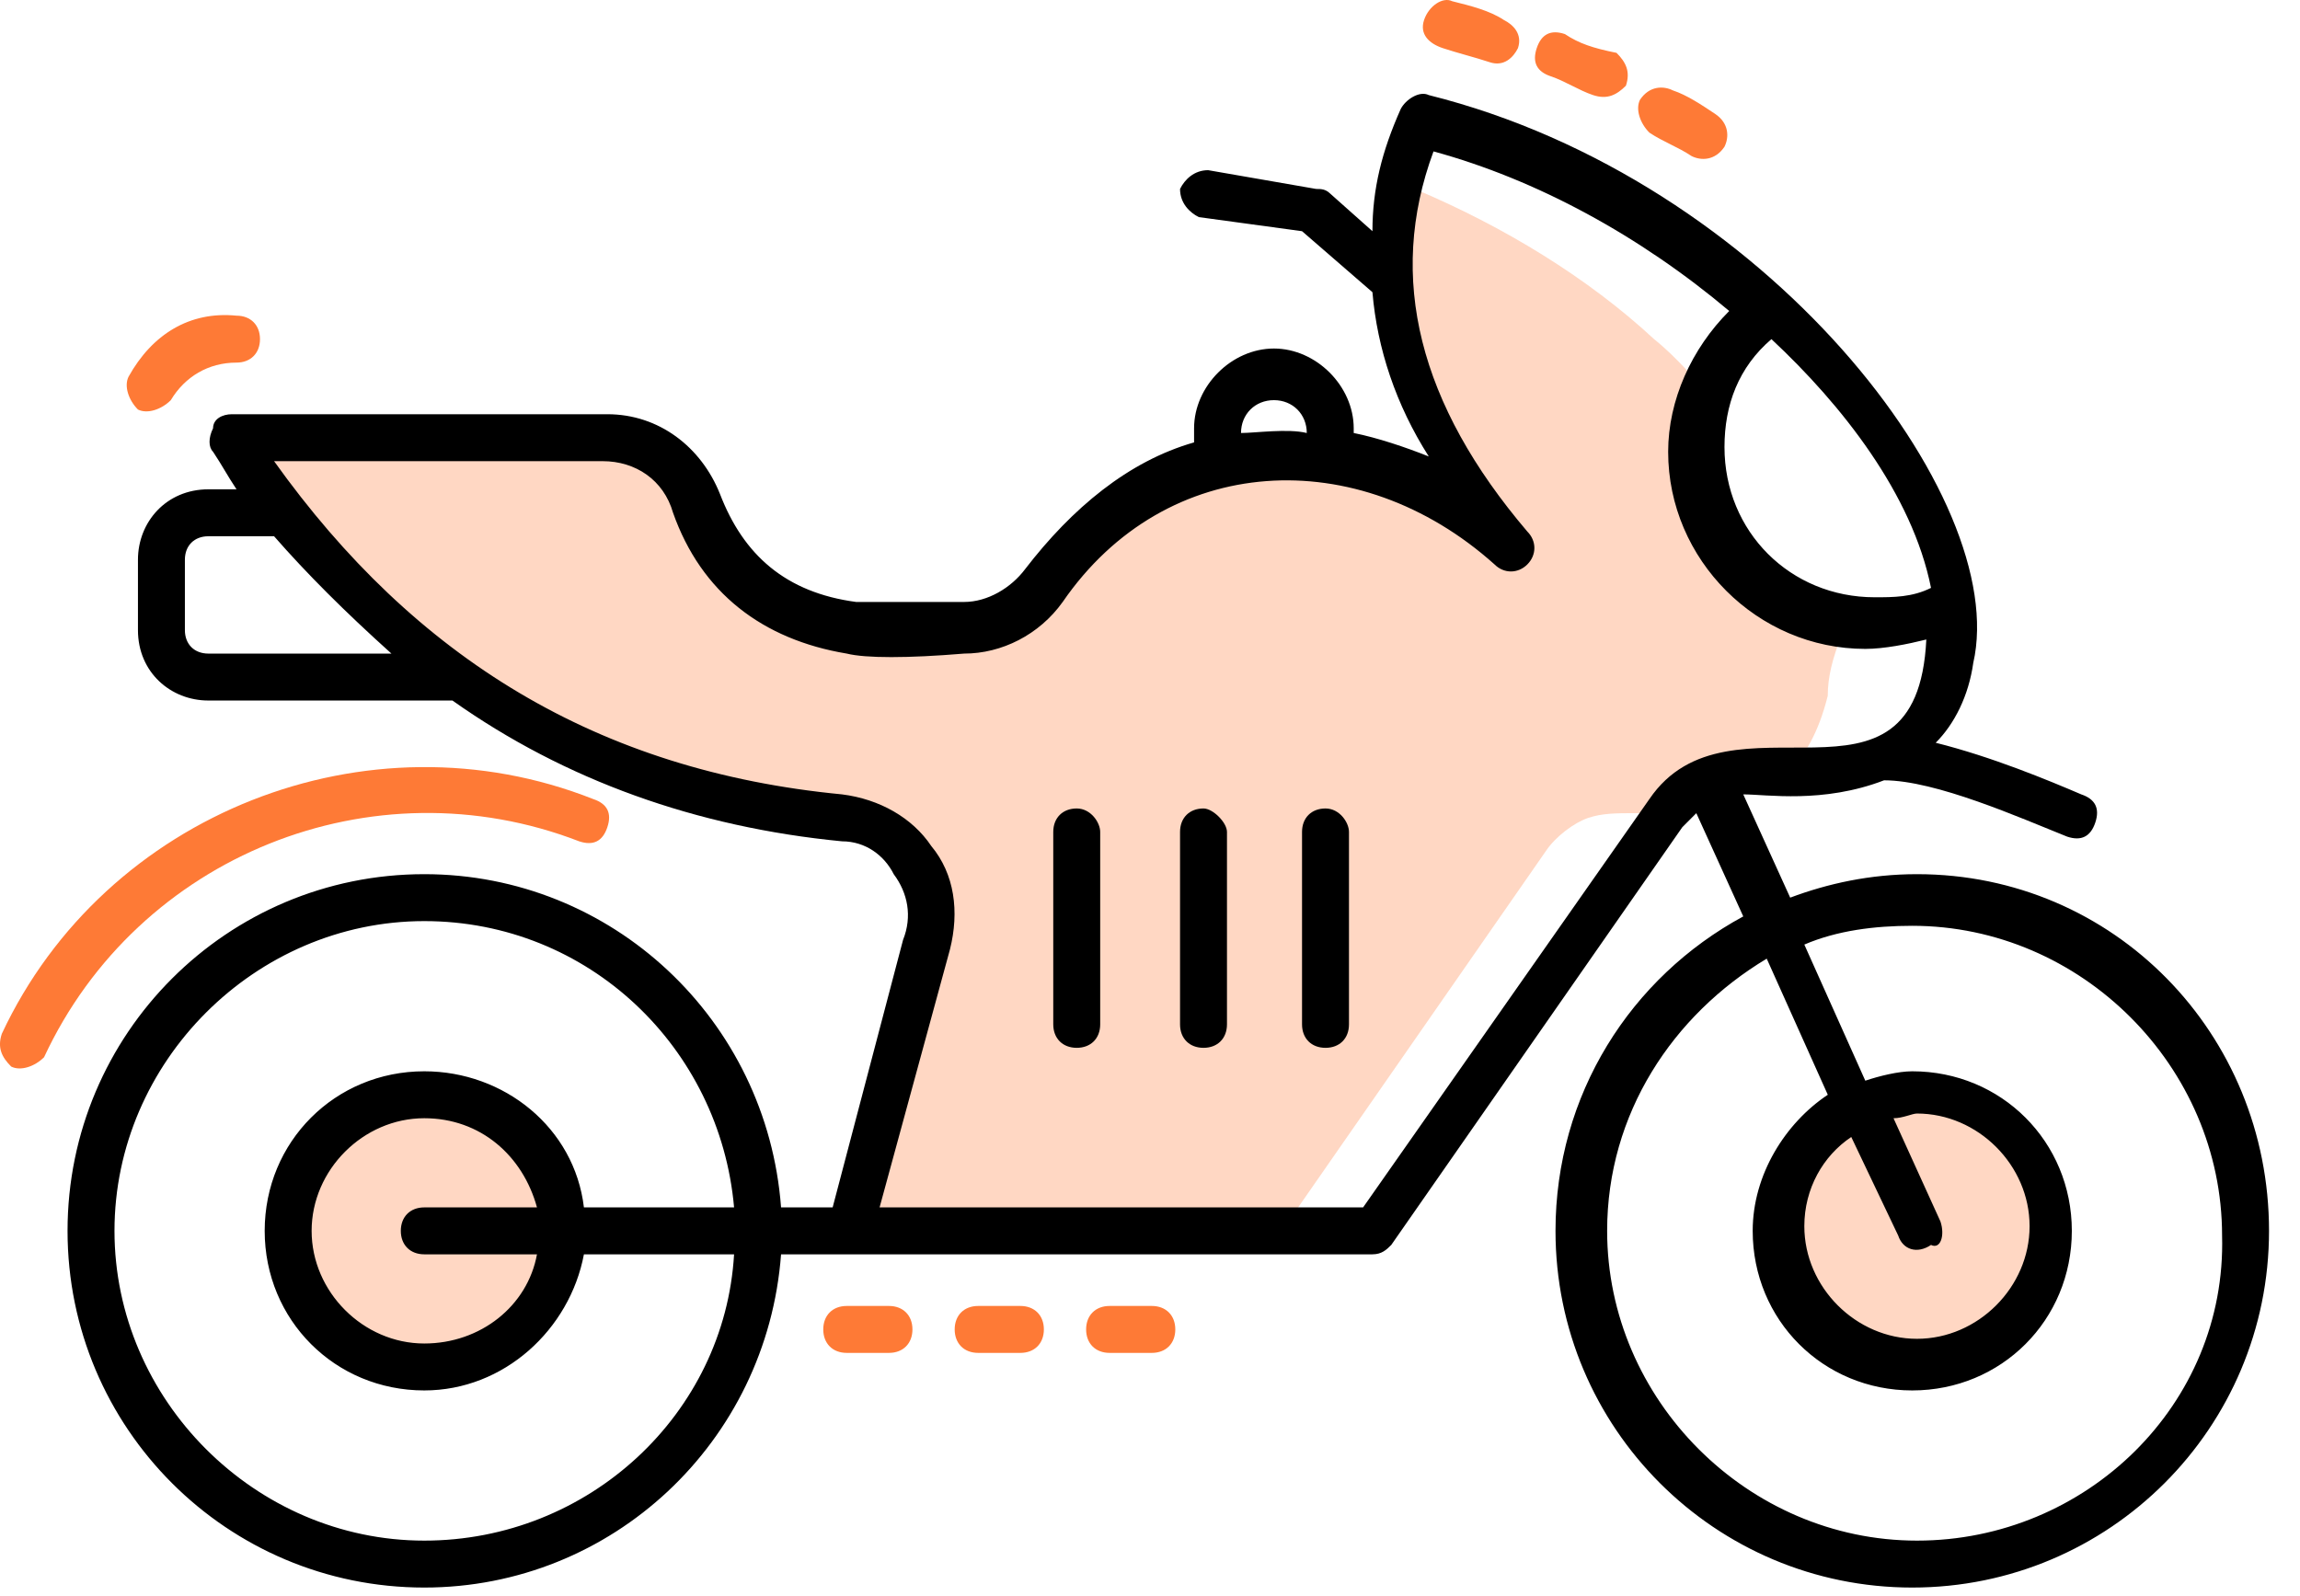 <svg width="49" height="34" viewBox="0 0 49 34" fill="none" xmlns="http://www.w3.org/2000/svg">
<path opacity="0.3" d="M9.039 29.126C7.439 29.126 6.139 27.826 6.139 26.226C6.139 24.626 7.439 23.326 9.039 23.326C10.639 23.326 11.939 24.626 11.939 26.226C12.039 27.826 10.639 29.126 9.039 29.126ZM40.839 29.126C39.239 29.126 37.939 27.826 37.939 26.226C37.939 24.626 39.239 23.326 40.839 23.326C42.439 23.326 43.739 24.626 43.739 26.226C43.739 27.826 42.439 29.126 40.839 29.126Z" fill="#FE7A36"/>
<path opacity="0.3" d="M38.939 14.826C38.739 15.626 38.439 16.126 38.039 16.526H37.539C37.139 16.526 36.839 16.526 36.539 16.626C36.239 16.726 35.939 17.026 35.639 17.326H34.839C34.439 17.326 34.139 17.326 33.839 17.426C33.539 17.526 33.139 17.826 32.939 18.126L27.239 26.326H18.239L19.939 20.126C20.239 18.826 19.439 17.526 18.139 17.426C14.339 17.026 11.239 15.726 8.639 13.426C7.639 12.526 6.739 11.626 5.939 10.426C5.839 10.326 5.739 10.126 5.639 10.026C5.439 9.726 5.239 9.526 5.139 9.226H13.139C14.039 9.226 14.839 9.826 15.139 10.626C15.639 11.926 16.639 13.026 18.439 13.226C18.739 13.226 19.139 13.326 19.639 13.326H20.839C21.539 13.326 22.139 12.926 22.539 12.426C23.139 11.526 23.839 10.826 24.739 10.426C25.739 9.826 26.939 9.626 28.039 9.626C29.639 9.726 31.239 10.426 32.539 11.526C30.339 9.026 29.639 6.526 30.139 4.026C32.039 4.826 33.839 5.926 35.239 7.226C35.739 7.626 36.139 8.126 36.539 8.526C36.439 8.826 36.439 9.126 36.439 9.426C36.439 11.126 37.539 12.526 39.139 13.026C39.139 13.226 39.239 13.326 39.239 13.526C39.039 14.026 38.939 14.426 38.939 14.826Z" fill="#FE7A36"/>
<path d="M18.939 28.826C19.239 28.826 19.439 28.626 19.439 28.326C19.439 28.026 19.239 27.826 18.939 27.826H18.039C17.739 27.826 17.539 28.026 17.539 28.326C17.539 28.626 17.739 28.826 18.039 28.826H18.939ZM21.739 28.826C22.039 28.826 22.239 28.626 22.239 28.326C22.239 28.026 22.039 27.826 21.739 27.826H20.839C20.539 27.826 20.339 28.026 20.339 28.326C20.339 28.626 20.539 28.826 20.839 28.826H21.739ZM24.539 28.826C24.839 28.826 25.039 28.626 25.039 28.326C25.039 28.026 24.839 27.826 24.539 27.826H23.639C23.339 27.826 23.139 28.026 23.139 28.326C23.139 28.626 23.339 28.826 23.639 28.826H24.539ZM35.639 1.926C35.439 1.826 35.139 1.826 34.939 2.126C34.839 2.326 34.939 2.626 35.139 2.826C35.439 3.026 35.739 3.126 36.039 3.326C36.239 3.426 36.539 3.426 36.739 3.126C36.839 2.926 36.839 2.626 36.539 2.426C36.239 2.226 35.939 2.026 35.639 1.926ZM33.339 0.726C33.039 0.626 32.839 0.726 32.739 1.026C32.639 1.326 32.739 1.526 33.039 1.626C33.339 1.726 33.639 1.926 33.939 2.026C34.239 2.126 34.439 2.026 34.639 1.826C34.739 1.526 34.639 1.326 34.439 1.126C33.939 1.026 33.639 0.926 33.339 0.726ZM30.939 0.026C30.739 -0.074 30.439 0.126 30.339 0.426C30.239 0.726 30.439 0.926 30.739 1.026C31.039 1.126 31.439 1.226 31.739 1.326C32.039 1.426 32.239 1.226 32.339 1.026C32.439 0.726 32.239 0.526 32.039 0.426C31.739 0.226 31.339 0.126 30.939 0.026ZM2.739 8.026C2.639 8.226 2.739 8.526 2.939 8.726C3.139 8.826 3.439 8.726 3.639 8.526C3.939 8.026 4.439 7.726 5.039 7.726C5.339 7.726 5.539 7.526 5.539 7.226C5.539 6.926 5.339 6.726 5.039 6.726C4.039 6.626 3.239 7.126 2.739 8.026ZM12.339 17.926C12.639 18.026 12.839 17.926 12.939 17.626C13.039 17.326 12.939 17.126 12.639 17.026C7.839 15.126 2.239 17.326 0.039 22.026C-0.061 22.326 0.039 22.526 0.239 22.726C0.439 22.826 0.739 22.726 0.939 22.526C2.939 18.226 7.939 16.226 12.339 17.926Z" fill="#FE7A36"/>
<path d="M40.84 18.626C39.84 18.626 38.94 18.826 38.139 19.126L37.139 16.926C37.639 16.926 38.84 17.126 40.139 16.626C41.239 16.626 43.039 17.426 44.039 17.826C44.34 17.926 44.539 17.826 44.639 17.526C44.739 17.226 44.639 17.026 44.34 16.926C43.639 16.626 42.44 16.126 41.239 15.826C41.639 15.426 41.94 14.826 42.039 14.126C42.84 10.626 37.639 3.826 30.439 2.026C30.239 1.926 29.939 2.126 29.84 2.326C29.439 3.226 29.239 4.026 29.239 4.926L28.34 4.126C28.239 4.026 28.14 4.026 28.04 4.026L25.739 3.626C25.439 3.626 25.239 3.826 25.14 4.026C25.14 4.326 25.34 4.526 25.54 4.626L27.739 4.926L29.239 6.226C29.34 7.426 29.739 8.626 30.439 9.726C29.939 9.526 29.34 9.326 28.84 9.226V9.126C28.84 8.226 28.04 7.426 27.14 7.426C26.239 7.426 25.439 8.226 25.439 9.126V9.426C24.04 9.826 22.84 10.826 21.84 12.126C21.54 12.526 21.04 12.826 20.54 12.826H18.239C16.739 12.626 15.839 11.826 15.339 10.526C14.94 9.526 14.04 8.826 12.94 8.826H4.939C4.739 8.826 4.539 8.926 4.539 9.126C4.439 9.326 4.439 9.526 4.539 9.626C4.739 9.926 4.839 10.126 5.039 10.426H4.439C3.539 10.426 2.939 11.126 2.939 11.926V13.426C2.939 14.326 3.639 14.926 4.439 14.926H9.639C12.04 16.626 14.839 17.626 17.939 17.926C18.439 17.926 18.84 18.226 19.04 18.626C19.34 19.026 19.439 19.526 19.239 20.026L17.739 25.726H16.64C16.34 21.726 13.04 18.626 9.039 18.626C4.839 18.626 1.439 22.026 1.439 26.226C1.439 30.426 4.839 33.826 9.039 33.826C13.04 33.826 16.34 30.726 16.64 26.726H29.239C29.439 26.726 29.54 26.626 29.64 26.526L35.84 17.626L36.139 17.326L37.139 19.526C34.739 20.826 33.139 23.326 33.139 26.226C33.139 30.426 36.539 33.826 40.739 33.826C44.94 33.826 48.34 30.426 48.34 26.226C48.34 22.026 45.039 18.626 40.84 18.626ZM37.739 7.226C39.239 8.626 40.739 10.526 41.139 12.526C40.739 12.726 40.34 12.726 39.94 12.726C38.139 12.726 36.739 11.326 36.739 9.526C36.739 8.626 37.039 7.826 37.739 7.226ZM26.439 9.226C26.439 8.826 26.739 8.526 27.14 8.526C27.54 8.526 27.84 8.826 27.84 9.226C27.439 9.126 26.739 9.226 26.439 9.226ZM8.339 13.926H4.439C4.139 13.926 3.939 13.726 3.939 13.426V11.926C3.939 11.626 4.139 11.426 4.439 11.426H5.839C6.539 12.226 7.339 13.026 8.339 13.926ZM9.039 32.826C5.439 32.826 2.439 29.826 2.439 26.226C2.439 22.626 5.439 19.626 9.039 19.626C12.54 19.626 15.339 22.326 15.639 25.726H12.44C12.239 24.026 10.739 22.826 9.039 22.826C7.139 22.826 5.639 24.326 5.639 26.226C5.639 28.126 7.139 29.626 9.039 29.626C10.739 29.626 12.139 28.326 12.44 26.726H15.639C15.44 30.126 12.54 32.826 9.039 32.826ZM9.039 26.726H11.44C11.239 27.826 10.239 28.626 9.039 28.626C7.739 28.626 6.639 27.526 6.639 26.226C6.639 24.926 7.739 23.826 9.039 23.826C10.239 23.826 11.139 24.626 11.44 25.726H9.039C8.739 25.726 8.539 25.926 8.539 26.226C8.539 26.526 8.739 26.726 9.039 26.726ZM35.139 17.026L29.04 25.726H18.739L20.239 20.226C20.439 19.426 20.34 18.626 19.84 18.026C19.439 17.426 18.739 17.026 17.939 16.926C12.739 16.426 8.839 14.026 5.839 9.826H12.839C13.54 9.826 14.139 10.226 14.339 10.926C14.94 12.626 16.239 13.626 18.04 13.926C18.439 14.026 19.34 14.026 20.54 13.926C21.34 13.926 22.14 13.526 22.64 12.826C24.84 9.626 28.939 9.426 31.84 12.026C32.039 12.226 32.34 12.226 32.539 12.026C32.739 11.826 32.739 11.526 32.539 11.326C30.239 8.626 29.54 5.926 30.54 3.226C32.739 3.826 34.94 5.026 36.84 6.626C36.039 7.426 35.539 8.526 35.539 9.626C35.539 11.926 37.44 13.826 39.739 13.826C40.139 13.826 40.639 13.726 41.039 13.626C40.84 17.726 36.84 14.526 35.139 17.026ZM40.84 32.826C37.239 32.826 34.239 29.826 34.239 26.226C34.239 23.726 35.639 21.626 37.639 20.426L38.94 23.326C38.039 23.926 37.34 25.026 37.34 26.226C37.34 28.126 38.84 29.626 40.739 29.626C42.639 29.626 44.139 28.126 44.139 26.226C44.139 24.326 42.639 22.826 40.739 22.826C40.44 22.826 40.039 22.926 39.739 23.026L38.44 20.126C39.139 19.826 39.94 19.726 40.739 19.726C44.34 19.726 47.34 22.726 47.34 26.326C47.44 29.926 44.44 32.826 40.84 32.826ZM41.34 26.026L40.34 23.826C40.539 23.826 40.739 23.726 40.84 23.726C42.139 23.726 43.239 24.826 43.239 26.126C43.239 27.426 42.139 28.526 40.84 28.526C39.539 28.526 38.44 27.426 38.44 26.126C38.44 25.326 38.84 24.626 39.44 24.226L40.44 26.326C40.539 26.626 40.84 26.726 41.139 26.526C41.34 26.626 41.44 26.326 41.34 26.026Z" fill="black"/>
<path d="M22.939 17.226C22.64 17.226 22.439 17.426 22.439 17.726V21.826C22.439 22.126 22.64 22.326 22.939 22.326C23.239 22.326 23.439 22.126 23.439 21.826V17.726C23.439 17.526 23.239 17.226 22.939 17.226ZM25.64 17.226C25.34 17.226 25.14 17.426 25.14 17.726V21.826C25.14 22.126 25.34 22.326 25.64 22.326C25.939 22.326 26.14 22.126 26.14 21.826V17.726C26.14 17.526 25.84 17.226 25.64 17.226ZM28.239 17.226C27.939 17.226 27.739 17.426 27.739 17.726V21.826C27.739 22.126 27.939 22.326 28.239 22.326C28.54 22.326 28.739 22.126 28.739 21.826V17.726C28.739 17.526 28.54 17.226 28.239 17.226Z" fill="black"/>
</svg>
